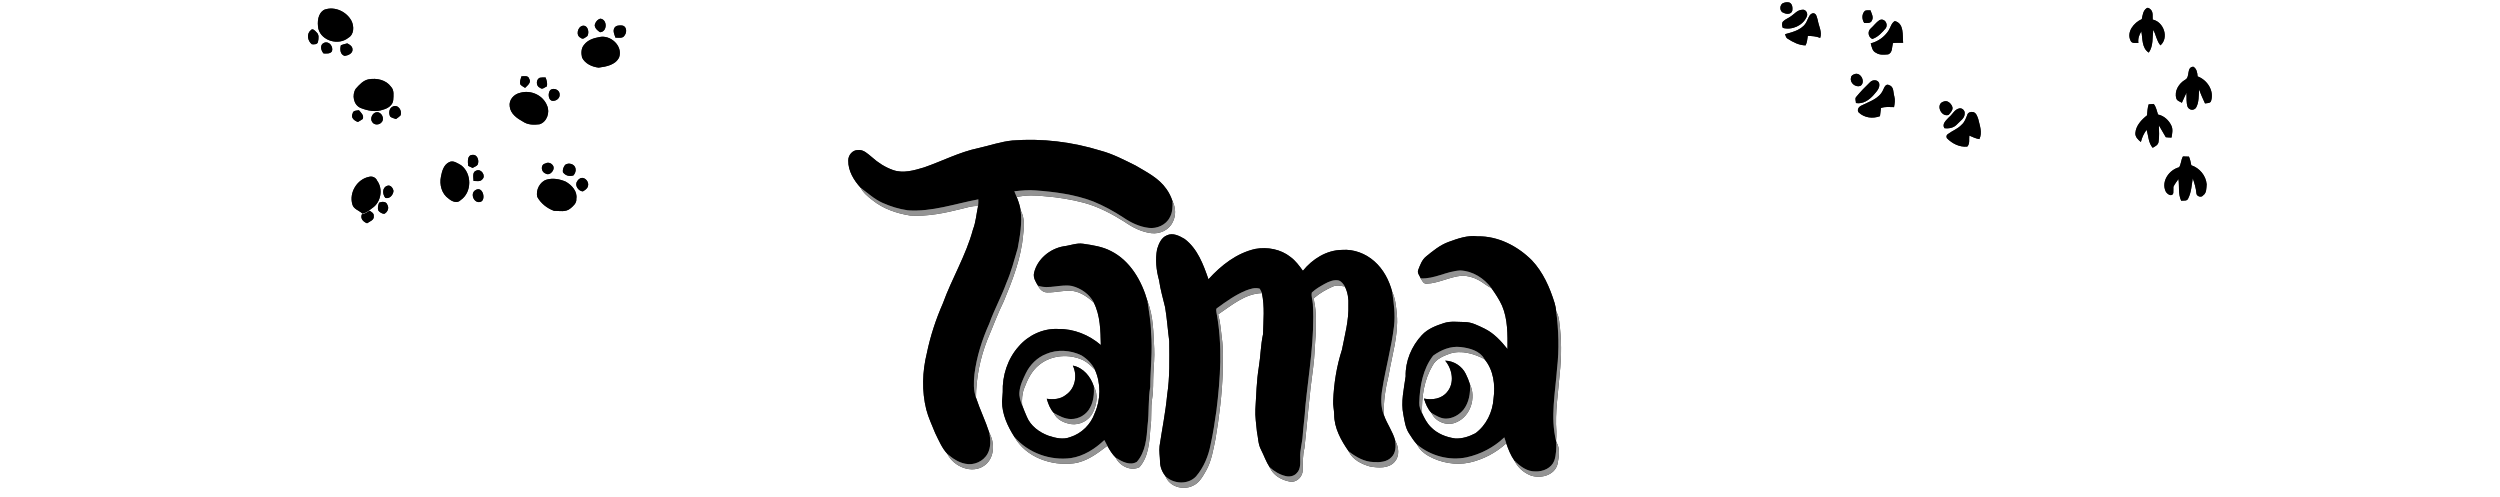 <?xml version="1.0" encoding="UTF-8" ?>
<!DOCTYPE svg PUBLIC "-//W3C//DTD SVG 1.1//EN" "http://www.w3.org/Graphics/SVG/1.1/DTD/svg11.dtd">
<svg width="1900pt" height="378pt" viewBox="0 0 1900 378" version="1.1" xmlns="http://www.w3.org/2000/svg">
<rect x="0" y="0" width="1900" height="378" fill="#333333" stroke="none"/>
<g id="#ffffffff">
<path fill="#ffffff" opacity="1.00" d=" M 0.00 0.00 L 1900.00 0.00 L 1900.00 378.00 L 0.00 378.00 L 0.00 0.00 M 1355.39 2.29 C 1352.36 3.29 1352.19 8.84 1355.48 9.68 C 1357.66 10.96 1361.62 11.00 1362.20 7.88 C 1362.45 5.70 1362.15 2.79 1359.81 1.87 C 1358.32 1.60 1356.75 1.68 1355.39 2.29 M 1631.38 6.29 C 1628.70 8.09 1628.39 11.66 1627.76 14.55 C 1621.86 17.12 1616.07 24.15 1619.18 30.77 C 1620.06 33.31 1623.11 32.51 1625.18 32.64 C 1624.70 29.44 1625.75 26.48 1627.43 23.81 C 1628.47 29.36 1627.65 36.48 1633.06 39.97 C 1636.64 34.82 1635.72 28.54 1636.47 22.67 C 1638.62 26.48 1639.02 31.08 1641.94 34.47 C 1648.59 28.57 1644.39 16.65 1636.05 14.88 C 1635.85 12.36 1636.56 9.38 1634.62 7.36 C 1633.81 6.57 1632.49 5.39 1631.38 6.29 M 246.46 7.40 C 241.42 10.19 241.02 16.83 241.95 21.88 C 244.42 31.21 257.42 34.73 264.68 28.75 C 269.18 26.25 269.20 19.98 267.13 15.86 C 263.34 8.71 254.22 4.53 246.46 7.40 M 1369.35 7.46 C 1365.99 7.73 1363.86 10.46 1361.30 12.27 C 1359.35 13.77 1356.91 14.54 1355.15 16.27 C 1353.93 17.73 1354.35 19.58 1354.93 21.21 C 1361.92 23.07 1370.05 19.48 1373.04 12.84 C 1374.43 10.25 1372.38 6.69 1369.35 7.46 M 1417.40 8.19 C 1414.82 10.61 1414.97 14.66 1416.83 17.46 C 1418.85 17.50 1421.77 17.92 1422.67 15.52 C 1424.10 12.97 1422.34 10.30 1421.57 7.86 C 1420.16 7.84 1418.73 7.71 1417.40 8.19 M 1373.44 15.55 C 1370.80 22.32 1362.98 24.28 1356.66 25.99 C 1357.13 27.23 1357.31 28.77 1358.66 29.42 C 1362.69 32.07 1367.29 34.40 1372.22 34.50 C 1373.37 32.29 1373.58 29.75 1373.92 27.31 C 1377.13 27.33 1380.33 27.57 1383.35 28.81 C 1384.93 24.21 1382.23 19.88 1381.52 15.41 C 1380.82 13.46 1380.67 10.14 1378.01 10.04 C 1375.24 10.43 1374.55 13.47 1373.44 15.55 M 456.18 14.20 C 453.98 14.88 452.46 16.85 451.97 19.03 C 452.09 21.52 454.11 23.20 456.02 24.48 C 461.70 24.24 461.70 14.59 456.18 14.20 M 1428.41 15.31 C 1425.81 17.00 1424.00 19.70 1421.67 21.73 C 1419.14 24.01 1419.88 28.20 1422.95 29.61 C 1427.29 28.19 1430.46 24.64 1433.32 21.25 C 1435.12 18.00 1432.14 13.53 1428.41 15.31 M 1435.30 23.29 C 1432.15 28.09 1427.32 31.56 1421.76 32.95 C 1422.48 35.59 1422.97 38.96 1425.84 40.15 C 1428.57 41.99 1431.95 41.53 1435.06 41.31 C 1438.45 39.94 1437.79 35.65 1438.62 32.75 C 1441.19 32.41 1443.77 32.58 1446.38 32.51 C 1445.81 26.80 1447.31 17.89 1440.06 16.00 C 1437.35 17.57 1436.88 20.86 1435.30 23.29 M 443.20 19.52 C 438.96 19.98 437.27 27.04 441.39 28.76 C 443.12 30.41 444.90 28.32 446.41 27.38 C 447.98 24.67 446.95 19.41 443.20 19.52 M 467.04 21.08 C 465.50 23.48 466.99 26.23 467.75 28.62 C 470.15 28.49 473.44 29.50 474.76 26.78 C 476.64 24.43 476.24 19.75 472.72 19.36 C 470.75 19.24 468.26 19.22 467.04 21.08 M 236.34 22.84 C 232.78 25.66 233.73 30.92 236.93 33.60 C 238.63 33.80 241.31 33.94 241.69 31.70 C 242.17 29.28 242.67 26.22 240.47 24.48 C 239.55 23.46 237.61 21.27 236.34 22.84 M 455.37 28.21 C 451.12 28.95 446.70 30.42 443.97 33.97 C 441.59 36.58 441.61 40.46 442.34 43.71 C 444.62 48.42 450.01 50.84 454.99 51.39 C 460.73 50.65 467.82 49.37 470.56 43.54 C 473.54 34.81 463.82 26.17 455.37 28.21 M 246.52 32.45 C 242.83 33.81 243.79 38.29 245.92 40.61 C 248.11 40.67 250.98 41.07 252.31 38.89 C 253.42 35.53 250.26 31.09 246.52 32.45 M 259.08 34.38 C 258.28 37.38 258.41 41.48 262.00 42.49 C 264.63 42.12 268.33 40.54 267.89 37.30 C 267.77 35.12 265.67 33.84 263.92 32.97 C 262.25 33.25 260.68 33.89 259.08 34.38 M 1660.68 60.64 C 1655.98 63.41 1652.29 69.20 1654.01 74.75 C 1654.49 76.71 1656.75 77.10 1658.22 78.12 C 1659.40 75.58 1660.43 72.97 1661.71 70.47 C 1661.93 74.05 1661.40 77.77 1662.61 81.24 C 1663.86 83.73 1667.17 84.22 1668.93 81.94 C 1671.39 77.75 1670.89 72.62 1671.35 67.94 C 1672.59 71.59 1674.18 75.11 1675.81 78.60 C 1677.37 78.31 1680.00 78.62 1680.46 76.57 C 1682.84 68.85 1677.40 60.68 1670.17 58.06 C 1670.01 55.35 1669.48 52.15 1666.90 50.69 C 1661.44 51.08 1664.73 58.73 1660.68 60.64 M 1409.45 56.36 C 1408.12 56.81 1406.77 57.55 1406.74 59.12 C 1405.73 62.96 1410.24 66.62 1413.88 65.28 C 1418.18 62.56 1414.16 54.47 1409.45 56.36 M 396.27 58.05 C 395.75 60.06 394.69 62.18 395.53 64.25 C 396.50 65.35 397.86 65.97 399.07 66.78 C 400.78 65.00 404.01 62.73 402.22 59.93 C 401.46 57.22 398.38 57.88 396.27 58.05 M 410.26 59.08 C 407.14 60.42 407.31 65.62 410.48 66.75 C 412.20 68.37 413.98 66.28 415.64 65.60 C 416.12 63.27 415.48 61.02 414.63 58.87 C 413.17 58.86 411.69 58.79 410.26 59.08 M 280.28 60.26 C 276.07 61.03 273.12 64.39 270.40 67.42 C 267.30 72.10 268.59 79.75 274.10 82.05 C 279.46 84.21 285.67 85.40 291.25 83.31 C 294.73 82.37 298.54 79.95 298.87 76.02 C 299.06 72.61 299.73 68.60 297.13 65.89 C 293.36 60.71 286.31 59.19 280.28 60.26 M 1421.38 62.34 C 1417.62 65.96 1413.97 69.69 1410.67 73.72 C 1409.54 74.99 1410.57 76.82 1410.51 78.30 C 1415.84 79.29 1420.71 75.92 1424.04 72.06 C 1426.14 69.59 1429.06 66.78 1428.13 63.20 C 1427.06 60.38 1423.27 60.48 1421.38 62.34 M 1431.21 68.29 C 1428.26 75.12 1420.50 77.22 1414.45 80.34 C 1412.57 81.27 1411.10 83.51 1412.60 85.45 C 1416.91 89.55 1423.30 90.37 1428.78 88.28 C 1428.97 86.22 1429.23 84.16 1429.54 82.10 C 1432.71 80.91 1436.15 81.40 1439.47 81.41 C 1439.96 78.72 1440.42 75.93 1439.67 73.24 C 1438.76 70.24 1439.50 65.96 1435.81 64.74 C 1433.22 63.26 1432.06 66.48 1431.21 68.29 M 418.46 68.27 C 415.91 70.62 416.70 77.41 420.96 76.59 C 423.17 76.40 425.52 74.38 425.32 71.98 C 425.63 68.55 421.13 66.41 418.46 68.27 M 395.39 70.51 C 390.64 71.49 386.60 75.83 387.38 80.88 C 387.96 86.54 393.01 89.98 397.57 92.49 C 401.18 94.95 405.78 94.98 409.96 94.46 C 415.63 92.81 418.14 85.40 415.77 80.26 C 412.71 72.35 403.44 68.18 395.39 70.51 M 1477.35 77.15 C 1470.71 78.78 1475.04 89.23 1480.90 87.34 C 1482.47 85.59 1484.91 83.14 1483.53 80.61 C 1482.54 78.39 1479.88 76.04 1477.35 77.15 M 1632.99 79.30 C 1632.08 82.02 1632.04 84.87 1631.74 87.68 C 1627.51 91.05 1623.34 95.40 1622.89 101.05 C 1622.64 104.10 1624.96 106.16 1627.07 107.92 C 1627.87 104.58 1629.31 101.42 1631.39 98.67 C 1632.88 103.26 1632.72 108.48 1636.03 112.32 C 1637.83 111.24 1640.05 110.32 1640.48 107.98 C 1641.19 103.77 1640.83 99.44 1640.74 95.19 C 1642.54 98.19 1644.19 101.29 1646.02 104.28 C 1647.45 104.45 1648.90 104.54 1650.38 104.54 C 1650.82 101.61 1651.59 98.45 1650.31 95.63 C 1648.39 91.43 1644.67 87.99 1640.08 87.03 C 1639.17 84.31 1638.66 81.27 1636.82 79.00 C 1635.52 79.03 1634.24 79.13 1632.99 79.30 M 298.33 81.08 C 295.60 82.46 295.30 86.02 296.52 88.53 C 297.74 89.61 299.44 89.93 300.96 90.45 C 302.15 89.65 303.30 88.78 304.34 87.79 C 305.98 84.17 302.41 78.84 298.33 81.08 M 1489.25 82.35 C 1485.44 83.03 1483.95 87.01 1481.15 89.19 C 1479.16 91.39 1475.66 94.20 1477.77 97.42 C 1481.29 97.88 1484.92 97.15 1487.40 94.43 C 1489.63 91.93 1493.38 89.86 1493.15 86.04 C 1493.38 84.00 1491.19 82.00 1489.25 82.35 M 268.01 86.24 C 266.34 89.41 269.30 91.77 272.02 92.70 C 273.24 91.95 274.50 91.27 275.67 90.43 C 276.81 87.70 274.36 85.64 272.78 83.80 C 271.01 84.09 268.31 83.86 268.01 86.24 M 286.27 85.28 C 283.04 85.56 280.82 90.29 283.02 92.91 C 284.53 95.23 288.32 95.04 289.96 92.95 C 292.64 90.31 289.93 84.88 286.27 85.28 M 1495.20 87.16 C 1494.11 89.90 1493.16 92.85 1490.82 94.81 C 1487.98 97.92 1483.90 99.29 1480.61 101.77 C 1479.34 102.52 1479.01 103.59 1479.60 104.97 C 1483.60 109.10 1489.26 111.99 1495.13 111.39 C 1497.26 109.14 1496.33 105.81 1496.68 103.03 C 1499.15 104.14 1501.62 105.29 1504.33 105.73 C 1506.74 100.72 1504.61 95.46 1503.46 90.44 C 1502.71 88.39 1502.02 85.88 1499.68 85.16 C 1498.02 84.84 1495.71 85.33 1495.20 87.16 M 769.46 106.78 C 760.57 107.64 752.11 110.66 743.44 112.59 C 729.12 115.59 716.08 122.46 702.34 127.21 C 694.76 129.48 686.47 131.99 678.68 129.22 C 672.70 127.12 667.26 123.62 662.57 119.38 C 659.50 116.93 656.30 113.50 652.00 114.04 C 647.88 113.98 644.60 118.01 644.68 121.98 C 644.52 129.85 648.95 137.11 654.11 142.72 C 656.11 146.61 659.59 149.40 662.97 152.03 C 671.22 158.72 681.59 162.22 691.96 163.85 C 705.04 164.61 718.04 161.92 730.67 158.75 C 734.83 157.77 739.00 156.27 743.34 156.62 C 742.04 162.57 741.68 168.71 739.45 174.43 C 734.20 194.07 723.46 211.55 716.59 230.57 C 711.26 242.72 707.08 255.41 704.40 268.42 C 700.95 282.40 700.49 297.20 703.97 311.22 C 705.56 317.45 708.42 323.24 710.77 329.21 C 713.47 334.63 715.80 340.45 719.98 344.94 C 724.75 354.58 738.51 360.50 747.94 353.93 C 755.85 348.48 756.28 336.88 751.92 329.05 C 749.02 319.93 744.74 311.33 741.76 302.24 C 741.81 287.20 744.86 272.29 750.33 258.30 C 754.52 248.52 758.13 238.50 762.85 228.95 C 769.61 212.70 776.13 195.95 777.61 178.26 C 778.49 172.09 778.74 165.40 775.66 159.76 C 775.16 156.31 773.98 152.98 772.71 149.75 C 779.71 148.16 786.94 148.34 794.04 149.15 C 804.11 149.92 814.12 151.55 823.89 154.13 C 834.85 157.12 844.99 162.49 854.56 168.50 C 860.64 172.76 867.52 176.31 874.98 177.21 C 881.29 178.02 888.25 174.93 891.10 169.08 C 893.86 164.14 893.62 157.95 891.14 152.95 C 890.01 149.62 888.50 146.40 886.41 143.57 C 880.68 135.32 871.45 130.81 863.06 125.82 C 854.42 121.56 845.81 116.98 836.45 114.50 C 814.86 107.83 792.01 105.02 769.46 106.78 M 355.82 126.03 C 356.94 126.55 358.06 127.09 359.17 127.63 C 360.72 126.60 363.21 126.18 363.37 123.93 C 364.00 121.23 362.38 117.21 359.06 117.72 C 354.86 117.84 355.54 123.14 355.82 126.03 M 1659.05 118.89 C 1657.55 121.44 1657.67 124.75 1656.15 127.12 C 1648.66 129.05 1642.45 137.64 1645.84 145.29 C 1646.75 147.38 1650.66 150.11 1651.71 146.71 C 1651.86 145.14 1651.69 143.55 1651.78 141.98 C 1652.78 139.84 1654.27 137.99 1655.62 136.05 C 1656.44 141.54 1655.25 147.39 1657.71 152.56 C 1659.45 152.18 1662.01 153.08 1662.93 151.00 C 1665.40 146.27 1665.66 140.73 1666.50 135.53 C 1667.81 139.19 1668.90 142.93 1669.27 146.82 C 1669.26 149.20 1673.01 150.47 1674.40 148.46 C 1677.11 146.59 1676.80 142.95 1677.07 140.05 C 1676.49 133.42 1671.64 127.68 1665.39 125.61 C 1664.94 123.38 1664.53 121.13 1663.60 119.04 C 1662.07 118.94 1660.54 118.89 1659.05 118.89 M 341.34 123.24 C 337.23 125.21 335.91 130.06 335.13 134.17 C 333.82 140.27 335.65 147.37 341.01 151.00 C 343.46 153.11 347.45 154.87 350.09 152.07 C 358.80 146.13 358.70 131.83 350.45 125.58 C 347.72 124.12 344.52 121.58 341.34 123.24 M 414.44 124.28 C 410.58 125.04 411.22 130.70 414.49 131.79 C 417.90 134.27 422.70 128.45 419.94 125.43 C 418.69 123.78 416.23 123.11 414.44 124.28 M 429.51 125.30 C 428.32 126.87 427.49 128.80 427.80 130.81 C 429.60 133.49 432.87 134.35 435.87 133.27 C 437.02 131.81 437.84 129.98 437.40 128.09 C 436.82 124.65 432.15 123.30 429.51 125.30 M 359.89 137.52 C 362.09 137.49 364.81 138.30 366.46 136.37 C 369.60 133.75 365.78 128.03 362.13 129.61 C 358.68 130.54 359.83 134.89 359.89 137.52 M 280.43 134.40 C 271.36 136.21 265.19 146.43 267.78 155.28 C 268.67 159.02 273.01 159.89 275.46 162.37 C 278.40 161.76 280.70 159.79 283.04 158.05 C 289.50 153.66 291.31 143.66 286.64 137.34 C 285.65 134.91 282.93 133.67 280.43 134.40 M 441.41 135.32 C 440.32 135.89 439.25 136.58 438.72 137.74 C 436.42 140.81 439.61 145.27 442.96 145.46 C 444.48 144.53 446.22 143.51 446.78 141.69 C 448.01 138.56 444.78 134.40 441.41 135.32 M 415.38 136.55 C 410.26 138.11 407.02 144.59 408.34 149.66 C 411.03 154.58 415.81 158.33 421.06 160.23 C 425.19 160.25 429.97 161.38 433.43 158.46 C 435.71 156.61 438.35 154.34 438.03 151.08 C 438.98 145.42 434.53 140.68 429.99 138.08 C 425.46 136.12 420.21 135.11 415.38 136.55 M 294.31 141.21 C 290.32 142.53 290.56 147.69 292.91 150.42 C 296.17 151.30 298.83 148.11 299.05 145.12 C 298.74 142.95 296.72 140.26 294.31 141.21 M 361.48 144.42 C 356.93 146.86 360.14 154.86 365.10 153.42 C 369.67 152.24 367.03 141.06 361.48 144.42 M 288.08 154.07 C 287.45 156.05 286.67 158.19 287.68 160.20 C 288.78 161.44 290.33 162.41 292.02 162.52 C 294.50 161.30 295.95 158.12 294.38 155.63 C 293.52 152.90 290.20 153.13 288.08 154.07 M 275.01 162.90 C 273.69 166.22 276.11 168.53 278.95 169.69 C 280.98 168.25 284.61 167.26 284.04 164.08 C 284.30 162.09 282.29 161.11 280.95 160.16 C 279.02 161.23 277.28 162.68 275.01 162.90 M 886.78 178.89 C 882.50 180.63 880.68 185.26 879.40 189.35 C 877.90 197.26 878.75 205.36 880.91 213.07 C 881.86 220.01 883.88 226.71 885.49 233.52 C 886.94 242.03 887.47 250.67 888.63 259.22 C 888.72 272.84 889.15 286.54 887.05 300.05 C 885.84 313.12 883.21 326.00 881.27 338.98 C 880.78 342.95 881.57 346.91 881.63 350.89 C 881.62 355.00 883.38 358.91 885.87 362.11 C 888.93 369.87 898.96 372.74 906.21 369.34 C 911.34 367.30 914.04 362.16 916.64 357.64 C 920.76 350.30 922.06 341.89 923.75 333.76 C 926.65 316.64 928.78 299.36 929.33 281.99 C 929.16 273.73 929.85 265.42 928.64 257.21 C 927.87 251.09 927.51 244.90 925.79 238.94 C 935.96 232.09 946.15 223.18 959.04 222.77 C 961.25 233.00 960.17 243.65 959.90 254.03 C 958.12 262.21 958.08 270.62 956.72 278.86 C 954.97 289.49 954.77 300.26 954.10 310.98 C 953.79 316.66 954.75 322.27 955.25 327.91 C 956.24 332.54 956.09 337.47 958.38 341.75 C 960.64 346.16 962.21 350.93 964.94 355.08 C 967.52 361.16 973.81 364.80 980.07 365.98 C 985.36 367.11 990.25 362.20 990.09 357.02 C 990.13 351.47 990.04 345.89 991.40 340.45 C 993.63 319.97 995.14 299.40 998.05 278.99 C 999.16 270.72 999.26 262.36 999.94 254.06 C 999.95 245.78 1000.63 237.37 998.79 229.22 C 998.72 228.22 998.10 226.84 999.14 226.12 C 1003.21 222.66 1007.94 219.99 1012.81 217.82 C 1015.76 216.46 1019.04 217.22 1022.09 217.78 C 1024.31 222.15 1025.06 227.12 1024.78 231.98 C 1025.17 243.51 1022.05 254.68 1019.86 265.89 C 1015.83 278.37 1013.75 291.47 1013.22 304.56 C 1012.99 308.06 1013.93 311.49 1013.97 314.99 C 1013.97 325.33 1019.24 334.75 1024.99 343.00 C 1028.00 349.38 1034.84 352.77 1041.33 354.57 C 1047.55 355.60 1055.36 356.21 1059.95 350.96 C 1063.89 346.49 1063.09 339.80 1060.36 334.93 C 1058.56 327.90 1053.98 322.08 1051.69 315.27 C 1051.38 305.20 1052.92 295.18 1055.33 285.42 C 1057.90 270.07 1062.89 254.82 1061.65 239.07 C 1061.05 233.25 1060.63 227.23 1058.09 221.87 C 1055.78 213.06 1051.40 204.62 1044.48 198.56 C 1037.84 192.68 1028.87 189.24 1019.96 189.93 C 1008.18 190.05 997.43 196.86 990.20 205.81 C 987.43 201.97 984.60 198.07 980.73 195.27 C 973.32 189.38 963.25 187.52 954.05 189.17 C 939.85 192.35 928.01 201.67 918.43 212.25 C 914.53 201.03 910.17 189.08 900.36 181.63 C 896.38 179.30 891.36 176.61 886.78 178.89 M 1100.86 183.89 C 1094.45 186.23 1089.11 190.62 1083.90 194.87 C 1080.67 197.45 1079.27 201.48 1077.83 205.20 C 1076.91 207.50 1078.98 209.50 1079.73 211.55 C 1080.82 213.22 1081.74 215.75 1084.16 215.64 C 1093.43 215.24 1101.79 210.34 1111.01 209.54 C 1115.30 209.49 1119.56 210.69 1123.36 212.67 C 1126.90 214.41 1129.75 217.29 1133.40 218.86 C 1136.47 223.14 1139.40 227.57 1141.59 232.38 C 1145.99 242.75 1145.75 254.26 1145.70 265.31 C 1140.83 259.19 1135.42 253.31 1128.31 249.78 C 1123.47 247.50 1118.52 244.72 1113.03 244.75 C 1107.87 244.74 1102.56 243.89 1097.55 245.49 C 1091.43 247.46 1085.13 249.84 1080.64 254.66 C 1072.79 263.06 1067.97 274.49 1068.29 286.04 C 1066.98 295.64 1064.53 305.45 1066.55 315.14 C 1067.46 319.95 1068.08 325.00 1070.77 329.22 C 1072.65 332.22 1074.60 335.24 1077.01 337.86 C 1078.77 341.61 1082.00 344.41 1085.54 346.46 C 1094.91 351.68 1106.07 353.78 1116.63 351.58 C 1127.09 349.28 1136.88 344.16 1144.76 336.92 C 1146.32 341.50 1148.13 346.10 1150.95 350.07 C 1153.39 355.06 1157.76 359.06 1162.89 361.17 C 1170.47 364.17 1181.54 361.39 1183.74 352.67 C 1184.73 347.21 1185.98 340.93 1182.78 335.94 L 1182.62 335.15 C 1182.83 332.77 1182.97 330.37 1182.87 327.98 C 1181.74 313.33 1184.23 298.75 1185.37 284.18 C 1186.82 270.85 1186.81 257.34 1184.98 244.05 C 1184.69 241.50 1183.98 239.00 1182.74 236.75 C 1182.53 234.55 1182.11 232.38 1181.49 230.27 C 1177.84 218.50 1172.76 206.88 1164.21 197.82 C 1153.33 186.99 1138.56 179.32 1122.94 179.61 C 1115.29 178.66 1107.92 181.31 1100.86 183.89 M 808.30 187.20 C 798.00 189.00 788.43 196.81 785.94 207.16 C 784.94 210.83 787.10 214.17 788.90 217.17 C 790.25 219.92 792.71 222.30 795.97 222.26 C 802.61 222.37 809.20 220.29 815.86 221.20 C 821.83 222.21 826.77 225.95 831.22 229.83 C 836.29 239.80 836.38 251.30 836.63 262.22 C 827.62 254.46 815.99 249.78 804.03 250.02 C 792.75 249.48 781.55 254.75 774.24 263.25 C 765.80 272.62 761.66 285.48 762.08 297.99 C 762.07 300.34 761.63 302.66 761.54 305.01 C 761.55 314.80 765.79 324.00 770.98 332.08 C 779.67 347.54 799.01 354.25 815.96 352.13 C 825.86 350.85 833.91 344.66 841.59 338.80 C 843.34 342.03 845.31 345.25 847.97 347.83 C 850.99 354.14 859.51 358.43 866.02 355.00 C 873.11 346.86 873.54 335.41 874.34 325.18 C 875.49 317.71 874.41 310.10 875.67 302.64 C 876.66 296.48 876.25 290.22 876.57 284.01 C 876.87 277.68 877.55 271.36 877.22 265.02 C 876.59 252.92 876.62 240.37 872.10 228.94 C 867.79 213.59 859.01 198.12 844.26 190.78 C 837.70 187.34 830.29 186.31 823.06 185.23 C 818.02 184.53 813.23 186.66 808.30 187.20 Z" />
<path fill="#ffffff" opacity="1.00" d=" M 1101.80 268.78 C 1110.70 265.90 1120.17 268.76 1128.17 272.93 C 1135.13 281.18 1136.53 292.61 1135.08 303.00 C 1134.41 313.15 1129.58 323.26 1121.26 329.31 C 1116.60 331.76 1111.31 333.50 1106.01 333.23 C 1099.15 332.32 1092.31 329.61 1087.45 324.56 C 1084.44 321.60 1082.49 317.78 1080.75 313.98 C 1080.37 301.54 1082.32 288.59 1088.78 277.75 C 1091.36 272.83 1096.85 270.58 1101.80 268.78 M 1098.33 274.10 C 1103.79 280.57 1105.66 290.99 1099.88 297.84 C 1095.72 303.18 1088.48 304.20 1082.21 302.92 C 1083.44 306.87 1085.05 310.85 1087.97 313.88 C 1091.06 320.71 1100.09 324.20 1106.90 320.86 C 1117.58 316.39 1122.02 302.22 1117.15 292.02 C 1116.26 289.27 1115.22 286.57 1113.90 284.00 C 1111.03 278.19 1104.81 274.26 1098.33 274.10 Z" />
<path fill="#ffffff" opacity="1.00" d=" M 790.02 277.09 C 799.29 269.71 812.72 268.76 823.30 273.78 C 826.70 275.53 829.45 278.27 832.12 280.96 C 836.77 291.29 836.66 303.69 831.99 314.01 C 829.02 322.52 822.03 329.50 813.39 332.18 C 808.00 334.33 802.13 332.88 796.86 331.15 C 789.87 328.58 783.24 323.73 780.35 316.67 C 779.16 313.78 777.86 310.93 776.83 307.98 C 776.52 303.71 776.78 299.34 778.30 295.30 C 780.81 288.50 784.16 281.63 790.02 277.09 M 815.38 277.87 C 818.97 285.41 817.22 295.33 810.07 300.10 C 806.01 303.44 800.53 303.80 795.54 303.06 C 796.65 306.95 798.14 310.88 800.94 313.89 C 803.13 319.05 808.82 321.48 814.01 322.33 C 820.69 323.26 827.67 319.56 830.60 313.48 C 833.56 307.49 834.74 299.87 831.35 293.81 C 828.99 286.33 823.40 279.43 815.38 277.87 Z" />
</g>
<g id="#000000ff">
<path fill="#000000" opacity="1.00" d=" M 1355.39 2.29 C 1356.75 1.68 1358.32 1.60 1359.81 1.87 C 1362.15 2.79 1362.45 5.70 1362.20 7.88 C 1361.62 11.00 1357.66 10.96 1355.48 9.68 C 1352.19 8.84 1352.36 3.29 1355.39 2.29 Z" />
<path fill="#000000" opacity="1.00" d=" M 1631.38 6.29 C 1632.49 5.39 1633.81 6.57 1634.62 7.36 C 1636.56 9.38 1635.85 12.36 1636.05 14.88 C 1644.39 16.65 1648.59 28.57 1641.94 34.47 C 1639.02 31.08 1638.62 26.48 1636.47 22.67 C 1635.72 28.54 1636.64 34.82 1633.06 39.97 C 1627.65 36.48 1628.47 29.36 1627.43 23.81 C 1625.75 26.48 1624.70 29.44 1625.18 32.64 C 1623.11 32.51 1620.06 33.31 1619.18 30.77 C 1616.07 24.15 1621.86 17.12 1627.76 14.55 C 1628.39 11.66 1628.70 8.09 1631.38 6.29 Z" />
<path fill="#000000" opacity="1.00" d=" M 246.46 7.40 C 254.22 4.53 263.34 8.71 267.13 15.86 C 269.20 19.98 269.18 26.25 264.68 28.75 C 257.42 34.73 244.42 31.21 241.95 21.88 C 241.02 16.83 241.42 10.19 246.46 7.40 Z" />
<path fill="#000000" opacity="1.00" d=" M 1369.35 7.46 C 1372.38 6.69 1374.43 10.25 1373.04 12.84 C 1370.05 19.48 1361.92 23.07 1354.93 21.21 C 1354.35 19.58 1353.93 17.73 1355.15 16.27 C 1356.91 14.54 1359.35 13.77 1361.30 12.27 C 1363.86 10.46 1365.99 7.73 1369.35 7.46 Z" />
<path fill="#000000" opacity="1.00" d=" M 1417.40 8.19 C 1418.73 7.71 1420.16 7.84 1421.57 7.86 C 1422.34 10.30 1424.10 12.97 1422.67 15.52 C 1421.77 17.92 1418.85 17.50 1416.83 17.46 C 1414.97 14.66 1414.82 10.61 1417.40 8.19 Z" />
<path fill="#000000" opacity="1.00" d=" M 1373.44 15.55 C 1374.55 13.47 1375.24 10.43 1378.01 10.04 C 1380.67 10.14 1380.82 13.46 1381.52 15.41 C 1382.23 19.88 1384.93 24.21 1383.35 28.81 C 1380.33 27.57 1377.13 27.33 1373.92 27.31 C 1373.58 29.75 1373.37 32.29 1372.22 34.50 C 1367.29 34.40 1362.69 32.07 1358.66 29.42 C 1357.31 28.77 1357.13 27.23 1356.66 25.99 C 1362.98 24.28 1370.80 22.32 1373.44 15.55 Z" />
<path fill="#000000" opacity="1.00" d=" M 456.18 14.20 C 461.70 14.59 461.70 24.24 456.02 24.48 C 454.11 23.20 452.09 21.52 451.97 19.03 C 452.46 16.85 453.98 14.88 456.18 14.20 Z" />
<path fill="#000000" opacity="1.00" d=" M 1428.41 15.31 C 1432.14 13.53 1435.12 18.00 1433.32 21.25 C 1430.46 24.64 1427.29 28.19 1422.95 29.61 C 1419.88 28.20 1419.14 24.01 1421.67 21.73 C 1424.00 19.70 1425.81 17.00 1428.41 15.31 Z" />
<path fill="#000000" opacity="1.00" d=" M 1435.30 23.29 C 1436.88 20.86 1437.35 17.57 1440.06 16.00 C 1447.31 17.89 1445.81 26.80 1446.38 32.51 C 1443.77 32.58 1441.19 32.41 1438.62 32.75 C 1437.79 35.65 1438.45 39.94 1435.06 41.31 C 1431.95 41.53 1428.57 41.99 1425.84 40.15 C 1422.97 38.96 1422.48 35.59 1421.76 32.95 C 1427.32 31.56 1432.15 28.09 1435.30 23.29 Z" />
<path fill="#000000" opacity="1.00" d=" M 443.20 19.52 C 446.95 19.41 447.98 24.67 446.41 27.38 C 444.90 28.32 443.12 30.41 441.39 28.76 C 437.27 27.04 438.96 19.98 443.20 19.52 Z" />
<path fill="#000000" opacity="1.00" d=" M 467.04 21.08 C 468.26 19.22 470.75 19.24 472.72 19.36 C 476.24 19.75 476.64 24.43 474.76 26.78 C 473.44 29.50 470.15 28.49 467.75 28.62 C 466.99 26.23 465.50 23.48 467.04 21.08 Z" />
<path fill="#000000" opacity="1.00" d=" M 236.34 22.84 C 237.61 21.27 239.55 23.46 240.47 24.48 C 242.67 26.22 242.17 29.28 241.69 31.70 C 241.31 33.94 238.63 33.80 236.93 33.60 C 233.73 30.92 232.78 25.66 236.34 22.84 Z" />
<path fill="#000000" opacity="1.00" d=" M 455.37 28.21 C 463.82 26.17 473.54 34.81 470.56 43.54 C 467.82 49.37 460.73 50.65 454.99 51.39 C 450.01 50.84 444.62 48.42 442.34 43.71 C 441.61 40.46 441.59 36.58 443.97 33.97 C 446.70 30.42 451.12 28.95 455.37 28.21 Z" />
<path fill="#000000" opacity="1.00" d=" M 246.52 32.45 C 250.26 31.09 253.42 35.53 252.31 38.89 C 250.98 41.07 248.11 40.67 245.92 40.61 C 243.79 38.29 242.83 33.81 246.52 32.45 Z" />
<path fill="#000000" opacity="1.00" d=" M 259.08 34.38 C 260.68 33.89 262.25 33.25 263.92 32.97 C 265.67 33.84 267.77 35.12 267.89 37.30 C 268.33 40.54 264.63 42.12 262.00 42.49 C 258.41 41.48 258.28 37.38 259.08 34.38 Z" />
<path fill="#000000" opacity="1.00" d=" M 1660.68 60.64 C 1664.73 58.73 1661.44 51.08 1666.90 50.69 C 1669.48 52.15 1670.01 55.35 1670.17 58.06 C 1677.40 60.68 1682.84 68.85 1680.46 76.57 C 1680.00 78.62 1677.37 78.31 1675.81 78.60 C 1674.18 75.11 1672.59 71.59 1671.35 67.94 C 1670.89 72.62 1671.39 77.75 1668.93 81.94 C 1667.17 84.22 1663.86 83.73 1662.61 81.24 C 1661.40 77.77 1661.93 74.05 1661.71 70.47 C 1660.43 72.97 1659.40 75.58 1658.22 78.12 C 1656.75 77.10 1654.49 76.71 1654.01 74.75 C 1652.29 69.20 1655.98 63.41 1660.68 60.64 Z" />
<path fill="#000000" opacity="1.00" d=" M 1409.45 56.36 C 1414.16 54.47 1418.18 62.56 1413.88 65.28 C 1410.24 66.62 1405.73 62.96 1406.74 59.12 C 1406.77 57.55 1408.12 56.81 1409.45 56.36 Z" />
<path fill="#000000" opacity="1.00" d=" M 396.27 58.05 C 398.38 57.88 401.46 57.22 402.22 59.93 C 404.01 62.73 400.78 65.00 399.07 66.78 C 397.86 65.97 396.50 65.35 395.53 64.25 C 394.69 62.18 395.75 60.06 396.27 58.05 Z" />
<path fill="#000000" opacity="1.00" d=" M 410.26 59.08 C 411.69 58.79 413.17 58.86 414.63 58.87 C 415.48 61.02 416.12 63.27 415.64 65.60 C 413.98 66.28 412.20 68.37 410.48 66.75 C 407.31 65.62 407.14 60.42 410.26 59.08 Z" />
<path fill="#000000" opacity="1.00" d=" M 280.28 60.26 C 286.31 59.19 293.36 60.71 297.13 65.89 C 299.73 68.60 299.06 72.61 298.87 76.02 C 298.54 79.95 294.73 82.37 291.25 83.31 C 285.67 85.40 279.46 84.21 274.10 82.05 C 268.59 79.75 267.30 72.10 270.40 67.42 C 273.12 64.39 276.07 61.03 280.28 60.26 Z" />
<path fill="#000000" opacity="1.00" d=" M 1421.38 62.34 C 1423.27 60.48 1427.06 60.38 1428.13 63.20 C 1429.06 66.78 1426.14 69.59 1424.04 72.06 C 1420.71 75.92 1415.84 79.29 1410.51 78.30 C 1410.57 76.82 1409.54 74.99 1410.67 73.72 C 1413.97 69.69 1417.62 65.96 1421.38 62.34 Z" />
<path fill="#000000" opacity="1.00" d=" M 1431.21 68.29 C 1432.06 66.48 1433.22 63.26 1435.81 64.74 C 1439.50 65.96 1438.76 70.24 1439.67 73.24 C 1440.42 75.93 1439.96 78.72 1439.47 81.41 C 1436.15 81.40 1432.71 80.91 1429.54 82.10 C 1429.23 84.16 1428.97 86.22 1428.78 88.28 C 1423.30 90.37 1416.91 89.55 1412.60 85.45 C 1411.10 83.51 1412.57 81.27 1414.45 80.34 C 1420.50 77.22 1428.26 75.12 1431.21 68.29 Z" />
<path fill="#000000" opacity="1.00" d=" M 418.46 68.27 C 421.13 66.41 425.63 68.55 425.32 71.98 C 425.52 74.38 423.17 76.40 420.96 76.59 C 416.70 77.41 415.91 70.62 418.46 68.27 Z" />
<path fill="#000000" opacity="1.00" d=" M 395.39 70.51 C 403.44 68.18 412.71 72.35 415.77 80.26 C 418.14 85.40 415.63 92.81 409.96 94.46 C 405.78 94.98 401.18 94.95 397.57 92.49 C 393.01 89.98 387.96 86.54 387.38 80.88 C 386.60 75.83 390.64 71.49 395.39 70.51 Z" />
<path fill="#000000" opacity="1.00" d=" M 1477.35 77.15 C 1479.88 76.04 1482.54 78.39 1483.53 80.61 C 1484.91 83.14 1482.47 85.59 1480.90 87.34 C 1475.04 89.23 1470.71 78.78 1477.35 77.15 Z" />
<path fill="#000000" opacity="1.00" d=" M 1632.99 79.30 C 1634.24 79.13 1635.52 79.03 1636.82 79.00 C 1638.66 81.27 1639.17 84.31 1640.08 87.03 C 1644.67 87.99 1648.39 91.43 1650.31 95.63 C 1651.59 98.45 1650.82 101.61 1650.38 104.54 C 1648.90 104.54 1647.45 104.45 1646.02 104.28 C 1644.19 101.29 1642.54 98.19 1640.74 95.19 C 1640.83 99.44 1641.19 103.77 1640.48 107.98 C 1640.05 110.32 1637.83 111.24 1636.03 112.32 C 1632.72 108.48 1632.88 103.26 1631.39 98.67 C 1629.31 101.42 1627.87 104.58 1627.07 107.92 C 1624.96 106.16 1622.64 104.10 1622.89 101.05 C 1623.34 95.40 1627.51 91.05 1631.74 87.68 C 1632.04 84.87 1632.08 82.02 1632.99 79.30 Z" />
<path fill="#000000" opacity="1.00" d=" M 298.33 81.08 C 302.41 78.84 305.98 84.17 304.34 87.79 C 303.30 88.78 302.15 89.65 300.96 90.45 C 299.44 89.93 297.74 89.61 296.52 88.53 C 295.30 86.02 295.60 82.46 298.33 81.08 Z" />
<path fill="#000000" opacity="1.00" d=" M 1489.25 82.35 C 1491.19 82.00 1493.38 84.00 1493.15 86.04 C 1493.38 89.86 1489.63 91.93 1487.40 94.43 C 1484.92 97.15 1481.29 97.88 1477.77 97.42 C 1475.66 94.20 1479.16 91.39 1481.15 89.19 C 1483.95 87.01 1485.44 83.03 1489.25 82.35 Z" />
<path fill="#000000" opacity="1.00" d=" M 268.01 86.24 C 268.31 83.86 271.01 84.09 272.78 83.80 C 274.36 85.64 276.81 87.70 275.67 90.43 C 274.50 91.27 273.24 91.95 272.02 92.70 C 269.30 91.77 266.34 89.41 268.01 86.24 Z" />
<path fill="#000000" opacity="1.00" d=" M 286.27 85.28 C 289.93 84.88 292.64 90.31 289.96 92.95 C 288.32 95.04 284.53 95.23 283.02 92.91 C 280.82 90.29 283.04 85.56 286.27 85.28 Z" />
<path fill="#000000" opacity="1.00" d=" M 1495.20 87.16 C 1495.71 85.33 1498.02 84.84 1499.68 85.16 C 1502.02 85.88 1502.71 88.39 1503.46 90.44 C 1504.61 95.46 1506.74 100.72 1504.33 105.73 C 1501.62 105.29 1499.15 104.14 1496.68 103.03 C 1496.33 105.81 1497.26 109.14 1495.13 111.39 C 1489.26 111.99 1483.60 109.10 1479.60 104.97 C 1479.01 103.59 1479.34 102.52 1480.61 101.77 C 1483.90 99.29 1487.98 97.92 1490.82 94.81 C 1493.16 92.85 1494.11 89.90 1495.20 87.16 Z" />
<path fill="#000000" opacity="1.00" d=" M 769.46 106.78 C 792.01 105.02 814.86 107.83 836.45 114.50 C 845.81 116.98 854.42 121.56 863.06 125.82 C 871.45 130.81 880.68 135.32 886.41 143.57 C 888.50 146.40 890.01 149.62 891.14 152.95 C 891.20 157.06 891.17 161.41 889.09 165.10 C 886.24 170.93 879.30 173.99 873.01 173.19 C 866.02 172.36 859.48 169.24 853.73 165.29 C 846.50 160.55 838.86 156.39 830.86 153.11 C 816.86 147.75 801.84 145.84 786.98 144.69 C 781.60 144.24 776.23 144.77 770.89 145.37 C 771.49 146.83 772.10 148.29 772.71 149.75 C 773.98 152.98 775.16 156.31 775.66 159.76 C 776.96 169.43 775.19 179.18 773.45 188.67 C 770.87 197.49 768.58 206.44 764.91 214.88 C 761.09 225.43 755.64 235.29 751.86 245.86 C 746.36 258.12 742.24 271.08 740.57 284.44 C 739.95 290.37 739.72 296.54 741.76 302.24 C 744.74 311.33 749.02 319.93 751.92 329.05 C 752.83 334.22 753.20 339.90 750.63 344.68 C 747.47 350.67 740.06 353.95 733.49 352.42 C 728.33 351.40 723.86 348.36 719.98 344.94 C 715.80 340.45 713.47 334.63 710.77 329.21 C 708.42 323.24 705.56 317.45 703.97 311.22 C 700.49 297.20 700.95 282.40 704.40 268.42 C 707.08 255.41 711.26 242.72 716.59 230.57 C 723.46 211.55 734.20 194.07 739.45 174.43 C 741.68 168.71 742.04 162.57 743.34 156.62 C 743.55 154.93 743.53 153.22 743.54 151.51 C 725.78 154.81 708.23 161.15 689.92 159.84 C 683.33 158.89 676.87 156.93 670.80 154.20 C 664.58 151.43 659.50 146.77 654.11 142.72 C 648.95 137.11 644.52 129.85 644.68 121.98 C 644.60 118.01 647.88 113.98 652.00 114.04 C 656.30 113.50 659.50 116.93 662.57 119.38 C 667.26 123.62 672.70 127.12 678.68 129.22 C 686.47 131.99 694.76 129.48 702.34 127.21 C 716.08 122.46 729.12 115.59 743.44 112.59 C 752.11 110.66 760.57 107.64 769.46 106.78 Z" />
<path fill="#000000" opacity="1.00" d=" M 355.82 126.03 C 355.54 123.14 354.86 117.84 359.06 117.72 C 362.38 117.21 364.00 121.23 363.37 123.93 C 363.21 126.18 360.72 126.60 359.17 127.63 C 358.06 127.09 356.94 126.55 355.82 126.03 Z" />
<path fill="#000000" opacity="1.00" d=" M 1659.05 118.89 C 1660.54 118.89 1662.07 118.94 1663.60 119.04 C 1664.53 121.13 1664.94 123.38 1665.39 125.61 C 1671.64 127.68 1676.49 133.42 1677.07 140.05 C 1676.80 142.95 1677.11 146.59 1674.40 148.46 C 1673.01 150.47 1669.26 149.20 1669.27 146.82 C 1668.90 142.93 1667.81 139.19 1666.50 135.53 C 1665.66 140.73 1665.40 146.27 1662.93 151.00 C 1662.01 153.08 1659.45 152.18 1657.71 152.56 C 1655.25 147.39 1656.44 141.54 1655.62 136.05 C 1654.27 137.99 1652.78 139.84 1651.78 141.98 C 1651.69 143.55 1651.86 145.14 1651.71 146.71 C 1650.66 150.11 1646.75 147.38 1645.84 145.29 C 1642.45 137.64 1648.66 129.05 1656.15 127.12 C 1657.67 124.75 1657.55 121.44 1659.05 118.89 Z" />
<path fill="#000000" opacity="1.00" d=" M 341.34 123.24 C 344.52 121.58 347.72 124.12 350.45 125.58 C 358.70 131.83 358.80 146.13 350.09 152.07 C 347.45 154.87 343.46 153.11 341.01 151.00 C 335.65 147.37 333.82 140.27 335.13 134.17 C 335.91 130.06 337.23 125.21 341.34 123.24 Z" />
<path fill="#000000" opacity="1.00" d=" M 414.44 124.28 C 416.23 123.11 418.69 123.78 419.94 125.43 C 422.70 128.45 417.90 134.27 414.49 131.79 C 411.22 130.70 410.58 125.04 414.44 124.28 Z" />
<path fill="#000000" opacity="1.00" d=" M 429.51 125.30 C 432.15 123.30 436.82 124.65 437.40 128.09 C 437.84 129.98 437.02 131.81 435.87 133.27 C 432.87 134.35 429.60 133.49 427.80 130.81 C 427.49 128.80 428.32 126.87 429.51 125.30 Z" />
<path fill="#000000" opacity="1.00" d=" M 359.89 137.52 C 359.83 134.89 358.68 130.54 362.13 129.61 C 365.78 128.03 369.60 133.75 366.46 136.37 C 364.81 138.30 362.09 137.49 359.89 137.52 Z" />
<path fill="#000000" opacity="1.00" d=" M 280.43 134.40 C 282.93 133.67 285.65 134.91 286.64 137.34 C 291.31 143.66 289.50 153.66 283.04 158.05 C 280.70 159.79 278.40 161.76 275.46 162.37 C 273.01 159.89 268.67 159.02 267.78 155.28 C 265.19 146.43 271.36 136.21 280.43 134.40 Z" />
<path fill="#000000" opacity="1.00" d=" M 441.41 135.32 C 444.78 134.40 448.01 138.56 446.78 141.69 C 446.22 143.51 444.48 144.53 442.96 145.46 C 439.61 145.27 436.42 140.81 438.72 137.74 C 439.25 136.58 440.32 135.89 441.41 135.32 Z" />
<path fill="#000000" opacity="1.00" d=" M 415.38 136.55 C 420.21 135.11 425.46 136.12 429.99 138.08 C 434.53 140.68 438.98 145.42 438.03 151.08 C 438.35 154.34 435.71 156.61 433.43 158.46 C 429.97 161.38 425.19 160.25 421.06 160.23 C 415.81 158.33 411.03 154.58 408.34 149.66 C 407.02 144.59 410.26 138.11 415.38 136.55 Z" />
<path fill="#000000" opacity="1.00" d=" M 294.31 141.21 C 296.72 140.26 298.74 142.95 299.05 145.12 C 298.83 148.11 296.17 151.30 292.91 150.42 C 290.56 147.69 290.32 142.53 294.31 141.21 Z" />
<path fill="#000000" opacity="1.00" d=" M 361.48 144.42 C 367.03 141.06 369.67 152.24 365.10 153.42 C 360.14 154.86 356.93 146.86 361.48 144.42 Z" />
<path fill="#000000" opacity="1.00" d=" M 288.08 154.07 C 290.20 153.13 293.52 152.90 294.38 155.63 C 295.95 158.12 294.50 161.30 292.02 162.52 C 290.33 162.41 288.78 161.44 287.68 160.20 C 286.67 158.19 287.45 156.05 288.08 154.07 Z" />
<path fill="#000000" opacity="1.00" d=" M 275.01 162.90 C 277.28 162.68 279.02 161.23 280.95 160.16 C 282.29 161.11 284.30 162.09 284.04 164.08 C 284.61 167.26 280.98 168.25 278.95 169.69 C 276.11 168.53 273.69 166.22 275.01 162.90 Z" />
<path fill="#000000" opacity="1.00" d=" M 886.78 178.89 C 891.36 176.61 896.38 179.30 900.36 181.63 C 910.17 189.08 914.53 201.03 918.43 212.25 C 928.01 201.67 939.85 192.35 954.05 189.17 C 963.25 187.52 973.32 189.38 980.73 195.27 C 984.60 198.07 987.43 201.97 990.20 205.81 C 997.43 196.86 1008.18 190.05 1019.96 189.93 C 1028.87 189.24 1037.84 192.68 1044.48 198.56 C 1051.40 204.62 1055.78 213.06 1058.09 221.87 C 1059.34 230.41 1060.46 239.09 1059.47 247.72 C 1057.55 264.09 1052.97 279.98 1050.46 296.26 C 1049.40 302.59 1049.35 309.19 1051.69 315.27 C 1053.98 322.08 1058.56 327.90 1060.36 334.93 C 1060.92 339.24 1060.82 344.28 1057.47 347.51 C 1054.02 351.13 1048.64 351.45 1043.96 351.16 C 1036.85 350.99 1030.43 347.30 1024.99 343.00 C 1019.24 334.75 1013.97 325.33 1013.97 314.99 C 1013.93 311.49 1012.99 308.06 1013.22 304.56 C 1013.75 291.47 1015.83 278.37 1019.86 265.89 C 1022.05 254.68 1025.17 243.51 1024.78 231.98 C 1025.06 227.12 1024.31 222.15 1022.09 217.78 C 1020.99 215.96 1019.71 214.05 1017.67 213.20 C 1013.83 212.26 1010.02 213.94 1006.72 215.75 C 1003.31 217.68 999.80 219.59 996.98 222.34 C 996.38 225.23 997.64 228.19 997.76 231.11 C 999.31 257.22 994.64 283.09 992.05 308.98 C 991.70 316.35 990.54 323.64 990.05 331.00 C 989.71 336.70 987.82 342.24 988.16 347.99 C 988.16 351.89 988.59 356.52 985.55 359.51 C 983.50 361.86 980.18 362.52 977.24 361.85 C 972.61 360.79 968.42 358.26 964.94 355.08 C 962.21 350.93 960.64 346.16 958.38 341.75 C 956.09 337.47 956.24 332.54 955.25 327.91 C 954.75 322.27 953.79 316.66 954.10 310.98 C 954.77 300.26 954.97 289.49 956.72 278.86 C 958.08 270.62 958.12 262.21 959.90 254.03 C 960.17 243.65 961.25 233.00 959.04 222.77 C 958.56 221.61 958.05 220.46 957.40 219.40 C 953.87 218.25 950.16 219.55 946.86 220.81 C 938.92 224.07 931.89 229.11 925.00 234.14 C 923.80 234.82 924.52 236.45 924.52 237.53 C 929.21 262.17 927.53 287.47 924.46 312.20 C 923.21 320.84 921.96 329.50 920.03 338.02 C 918.36 346.73 914.81 355.24 909.02 362.02 C 902.97 368.51 892.18 367.93 885.87 362.11 C 883.38 358.91 881.62 355.00 881.63 350.89 C 881.57 346.91 880.78 342.95 881.27 338.98 C 883.21 326.00 885.84 313.12 887.05 300.05 C 889.15 286.54 888.72 272.84 888.63 259.22 C 887.47 250.67 886.94 242.03 885.49 233.52 C 883.88 226.71 881.86 220.01 880.91 213.07 C 878.75 205.36 877.90 197.26 879.40 189.35 C 880.68 185.26 882.50 180.63 886.78 178.89 Z" />
<path fill="#000000" opacity="1.00" d=" M 1100.86 183.89 C 1107.92 181.31 1115.29 178.66 1122.94 179.61 C 1138.56 179.32 1153.33 186.99 1164.21 197.82 C 1172.76 206.88 1177.84 218.50 1181.49 230.27 C 1182.11 232.38 1182.53 234.55 1182.74 236.75 C 1184.56 251.08 1185.04 265.62 1183.37 279.99 C 1182.06 298.28 1178.12 317.00 1182.62 335.15 L 1182.78 335.94 C 1182.83 340.71 1182.78 345.63 1181.22 350.19 C 1179.04 355.79 1172.68 358.52 1166.97 358.28 C 1160.58 358.49 1155.23 354.36 1150.95 350.07 C 1148.13 346.10 1146.32 341.50 1144.76 336.92 C 1144.25 335.41 1143.75 333.89 1143.27 332.38 C 1135.36 339.96 1125.31 345.22 1114.62 347.57 C 1101.46 350.30 1087.27 346.48 1077.01 337.86 C 1074.60 335.24 1072.65 332.22 1070.77 329.22 C 1068.08 325.00 1067.46 319.95 1066.55 315.14 C 1064.53 305.45 1066.98 295.64 1068.29 286.04 C 1067.97 274.49 1072.79 263.06 1080.64 254.66 C 1085.13 249.84 1091.43 247.46 1097.55 245.49 C 1102.56 243.89 1107.87 244.74 1113.03 244.75 C 1118.52 244.72 1123.47 247.50 1128.31 249.78 C 1135.42 253.31 1140.83 259.19 1145.70 265.31 C 1145.75 254.26 1145.99 242.75 1141.59 232.38 C 1139.40 227.57 1136.47 223.14 1133.40 218.86 C 1127.91 211.42 1119.11 205.90 1109.73 205.54 C 1099.45 206.07 1090.17 212.18 1079.73 211.55 C 1078.98 209.50 1076.91 207.50 1077.83 205.20 C 1079.27 201.48 1080.67 197.45 1083.90 194.87 C 1089.11 190.62 1094.45 186.23 1100.86 183.89 M 1089.22 270.27 C 1081.35 280.36 1079.02 293.55 1078.64 306.05 C 1078.49 308.85 1079.55 311.50 1080.75 313.98 C 1082.49 317.78 1084.44 321.60 1087.45 324.56 C 1092.31 329.61 1099.15 332.32 1106.01 333.23 C 1111.31 333.50 1116.60 331.76 1121.26 329.31 C 1129.58 323.26 1134.41 313.15 1135.08 303.00 C 1136.53 292.61 1135.13 281.18 1128.17 272.93 C 1124.63 266.48 1116.79 264.53 1110.04 263.74 C 1102.51 262.83 1095.19 265.95 1089.22 270.27 Z" />
<path fill="#000000" opacity="1.00" d=" M 808.30 187.20 C 813.23 186.66 818.02 184.53 823.06 185.23 C 830.29 186.31 837.70 187.34 844.26 190.78 C 859.01 198.12 867.79 213.59 872.10 228.94 C 873.20 236.77 874.67 244.56 874.79 252.50 C 876.07 266.34 874.28 280.18 874.18 294.03 C 872.54 303.65 873.39 313.44 872.17 323.10 C 871.47 332.72 870.69 343.42 864.00 350.99 C 858.67 354.15 852.58 350.76 847.97 347.83 C 845.31 345.25 843.34 342.03 841.59 338.80 C 840.81 337.35 840.04 335.89 839.29 334.44 C 832.24 341.11 823.68 346.63 813.95 348.14 C 798.13 350.21 781.42 344.29 770.98 332.08 C 765.79 324.00 761.55 314.80 761.54 305.01 C 761.63 302.66 762.07 300.34 762.08 297.99 C 761.66 285.48 765.80 272.62 774.24 263.25 C 781.55 254.75 792.75 249.48 804.03 250.02 C 815.99 249.78 827.62 254.46 836.63 262.22 C 836.38 251.30 836.29 239.80 831.22 229.83 C 827.94 223.47 821.51 219.06 814.66 217.35 C 806.09 215.76 797.37 219.99 788.90 217.17 C 787.10 214.17 784.94 210.83 785.94 207.16 C 788.43 196.81 798.00 189.00 808.30 187.20 M 794.99 269.04 C 788.26 271.72 782.78 277.17 779.64 283.66 C 777.47 288.20 775.19 292.88 774.76 297.97 C 774.45 301.43 775.53 304.81 776.83 307.98 C 777.86 310.93 779.16 313.78 780.35 316.67 C 783.24 323.73 789.87 328.58 796.86 331.15 C 802.13 332.88 808.00 334.33 813.39 332.18 C 822.03 329.50 829.02 322.52 831.99 314.01 C 836.66 303.69 836.77 291.29 832.12 280.96 C 829.92 276.43 826.18 272.72 821.93 270.10 C 813.65 266.06 803.52 265.34 794.99 269.04 Z" />
<path fill="#000000" opacity="1.00" d=" M 1098.33 274.10 C 1104.81 274.26 1111.03 278.19 1113.90 284.00 C 1115.22 286.57 1116.26 289.27 1117.15 292.02 C 1117.63 298.71 1116.47 305.82 1112.32 311.26 C 1109.08 315.22 1104.17 318.07 1098.99 318.15 C 1094.90 318.16 1091.35 315.88 1087.97 313.88 C 1085.05 310.85 1083.44 306.87 1082.21 302.92 C 1088.48 304.20 1095.72 303.18 1099.88 297.84 C 1105.66 290.99 1103.79 280.57 1098.33 274.10 Z" />
<path fill="#000000" opacity="1.00" d=" M 815.38 277.87 C 823.40 279.43 828.99 286.33 831.35 293.81 C 831.59 299.19 831.16 304.80 828.55 309.63 C 825.86 315.01 820.00 318.52 814.00 318.47 C 809.26 318.45 804.97 316.14 800.94 313.89 C 798.14 310.88 796.65 306.95 795.54 303.06 C 800.53 303.80 806.01 303.44 810.07 300.10 C 817.22 295.33 818.97 285.41 815.38 277.87 Z" />
</g>
<g id="#939393ff">
<path fill="#939393" opacity="1.00" d=" M 654.11 142.72 C 659.50 146.77 664.58 151.43 670.80 154.20 C 676.87 156.93 683.33 158.89 689.92 159.84 C 708.23 161.15 725.78 154.81 743.54 151.51 C 743.53 153.22 743.55 154.93 743.34 156.62 C 739.00 156.27 734.83 157.77 730.67 158.75 C 718.04 161.92 705.04 164.61 691.96 163.85 C 681.59 162.22 671.22 158.72 662.97 152.03 C 659.59 149.40 656.11 146.61 654.11 142.72 Z" />
<path fill="#939393" opacity="1.00" d=" M 770.89 145.37 C 776.23 144.77 781.60 144.24 786.98 144.69 C 801.84 145.84 816.86 147.75 830.86 153.11 C 838.86 156.39 846.50 160.55 853.73 165.29 C 859.48 169.24 866.02 172.36 873.01 173.19 C 879.30 173.99 886.24 170.93 889.09 165.10 C 891.17 161.41 891.20 157.06 891.14 152.95 C 893.62 157.95 893.86 164.14 891.10 169.08 C 888.25 174.93 881.29 178.02 874.98 177.21 C 867.52 176.31 860.64 172.76 854.56 168.50 C 844.99 162.49 834.85 157.12 823.89 154.13 C 814.12 151.55 804.11 149.92 794.04 149.15 C 786.94 148.34 779.71 148.16 772.71 149.75 C 772.10 148.29 771.49 146.83 770.89 145.37 Z" />
<path fill="#939393" opacity="1.00" d=" M 775.66 159.76 C 778.74 165.40 778.49 172.09 777.61 178.26 C 776.13 195.95 769.61 212.70 762.85 228.95 C 758.13 238.50 754.52 248.52 750.33 258.30 C 744.86 272.29 741.81 287.20 741.76 302.24 C 739.72 296.54 739.95 290.37 740.57 284.44 C 742.24 271.08 746.36 258.12 751.86 245.86 C 755.64 235.29 761.09 225.43 764.91 214.88 C 768.58 206.44 770.87 197.49 773.45 188.67 C 775.19 179.18 776.96 169.43 775.66 159.76 Z" />
<path fill="#939393" opacity="1.00" d=" M 1079.73 211.55 C 1090.17 212.18 1099.45 206.07 1109.73 205.54 C 1119.11 205.90 1127.91 211.42 1133.40 218.86 C 1129.75 217.29 1126.90 214.41 1123.36 212.67 C 1119.56 210.69 1115.30 209.49 1111.01 209.54 C 1101.79 210.34 1093.43 215.24 1084.16 215.64 C 1081.74 215.75 1080.82 213.22 1079.73 211.55 Z" />
<path fill="#939393" opacity="1.00" d=" M 1006.72 215.75 C 1010.02 213.94 1013.83 212.26 1017.67 213.20 C 1019.71 214.05 1020.99 215.96 1022.09 217.78 C 1019.04 217.22 1015.76 216.46 1012.81 217.82 C 1007.94 219.99 1003.21 222.66 999.14 226.12 C 998.10 226.84 998.72 228.22 998.79 229.22 C 1000.63 237.37 999.95 245.78 999.94 254.06 C 999.26 262.36 999.16 270.72 998.05 278.99 C 995.14 299.40 993.63 319.97 991.40 340.45 C 990.04 345.89 990.13 351.47 990.09 357.02 C 990.25 362.20 985.36 367.11 980.07 365.98 C 973.81 364.80 967.52 361.16 964.94 355.08 C 968.42 358.26 972.61 360.79 977.24 361.85 C 980.18 362.52 983.50 361.86 985.55 359.51 C 988.59 356.52 988.16 351.89 988.16 347.99 C 987.82 342.24 989.71 336.70 990.05 331.00 C 990.54 323.64 991.70 316.35 992.05 308.98 C 994.64 283.09 999.31 257.22 997.76 231.11 C 997.64 228.19 996.38 225.23 996.98 222.34 C 999.80 219.59 1003.31 217.68 1006.72 215.75 Z" />
<path fill="#939393" opacity="1.00" d=" M 788.90 217.17 C 797.37 219.99 806.09 215.76 814.66 217.35 C 821.51 219.06 827.94 223.47 831.22 229.83 C 826.77 225.95 821.83 222.21 815.86 221.20 C 809.20 220.29 802.61 222.37 795.97 222.26 C 792.71 222.30 790.25 219.92 788.90 217.17 Z" />
<path fill="#939393" opacity="1.00" d=" M 946.86 220.81 C 950.16 219.55 953.87 218.25 957.40 219.40 C 958.05 220.46 958.56 221.61 959.04 222.77 C 946.15 223.18 935.96 232.09 925.79 238.94 C 927.51 244.90 927.87 251.09 928.64 257.21 C 929.85 265.42 929.16 273.73 929.33 281.99 C 928.78 299.36 926.65 316.64 923.75 333.76 C 922.06 341.89 920.76 350.30 916.64 357.64 C 914.04 362.16 911.34 367.30 906.21 369.34 C 898.96 372.74 888.93 369.87 885.87 362.11 C 892.18 367.93 902.97 368.51 909.02 362.02 C 914.81 355.24 918.36 346.73 920.03 338.02 C 921.96 329.50 923.21 320.84 924.46 312.20 C 927.53 287.47 929.21 262.17 924.52 237.53 C 924.52 236.45 923.80 234.82 925.00 234.14 C 931.89 229.11 938.92 224.07 946.86 220.81 Z" />
<path fill="#939393" opacity="1.00" d=" M 1058.09 221.87 C 1060.63 227.23 1061.05 233.25 1061.65 239.07 C 1062.89 254.82 1057.90 270.07 1055.33 285.42 C 1052.92 295.18 1051.38 305.20 1051.69 315.27 C 1049.35 309.19 1049.40 302.59 1050.46 296.26 C 1052.97 279.98 1057.55 264.09 1059.47 247.72 C 1060.46 239.09 1059.34 230.41 1058.09 221.87 Z" />
<path fill="#939393" opacity="1.00" d=" M 872.10 228.94 C 876.62 240.37 876.59 252.92 877.22 265.02 C 877.55 271.36 876.87 277.68 876.57 284.01 C 876.25 290.22 876.66 296.48 875.67 302.64 C 874.41 310.10 875.49 317.71 874.34 325.18 C 873.54 335.41 873.11 346.86 866.02 355.00 C 859.51 358.43 850.99 354.14 847.97 347.83 C 852.58 350.76 858.67 354.15 864.00 350.99 C 870.69 343.42 871.47 332.72 872.17 323.10 C 873.39 313.44 872.54 303.65 874.18 294.03 C 874.28 280.18 876.07 266.34 874.79 252.50 C 874.67 244.56 873.20 236.77 872.10 228.94 Z" />
<path fill="#939393" opacity="1.00" d=" M 1089.22 270.27 C 1095.19 265.95 1102.51 262.83 1110.04 263.74 C 1116.79 264.53 1124.63 266.48 1128.17 272.93 C 1120.17 268.76 1110.70 265.90 1101.80 268.78 C 1096.85 270.58 1091.36 272.83 1088.78 277.75 C 1082.32 288.59 1080.37 301.54 1080.75 313.98 C 1079.55 311.50 1078.49 308.85 1078.64 306.05 C 1079.02 293.55 1081.35 280.36 1089.22 270.27 Z" />
<path fill="#939393" opacity="1.00" d=" M 794.99 269.04 C 803.52 265.34 813.65 266.06 821.93 270.10 C 826.18 272.72 829.92 276.43 832.12 280.96 C 829.45 278.27 826.70 275.53 823.30 273.78 C 812.72 268.76 799.29 269.71 790.02 277.09 C 784.16 281.63 780.81 288.50 778.30 295.30 C 776.78 299.34 776.52 303.71 776.83 307.98 C 775.53 304.81 774.45 301.43 774.76 297.97 C 775.19 292.88 777.47 288.20 779.64 283.66 C 782.78 277.17 788.26 271.72 794.99 269.04 Z" />
<path fill="#939393" opacity="1.00" d=" M 1117.15 292.02 C 1122.02 302.22 1117.58 316.39 1106.90 320.86 C 1100.09 324.20 1091.06 320.71 1087.97 313.88 C 1091.35 315.88 1094.90 318.16 1098.99 318.15 C 1104.17 318.07 1109.08 315.22 1112.32 311.26 C 1116.47 305.82 1117.63 298.71 1117.15 292.02 Z" />
<path fill="#939393" opacity="1.00" d=" M 831.35 293.81 C 834.74 299.87 833.56 307.49 830.60 313.48 C 827.67 319.56 820.69 323.26 814.01 322.33 C 808.82 321.48 803.13 319.05 800.94 313.89 C 804.97 316.14 809.26 318.45 814.00 318.47 C 820.00 318.52 825.86 315.01 828.55 309.63 C 831.16 304.80 831.59 299.19 831.35 293.81 Z" />
<path fill="#939393" opacity="1.00" d=" M 751.92 329.05 C 756.28 336.88 755.85 348.48 747.94 353.93 C 738.51 360.50 724.75 354.58 719.98 344.94 C 723.86 348.36 728.33 351.40 733.49 352.42 C 740.06 353.95 747.47 350.67 750.63 344.68 C 753.20 339.90 752.83 334.22 751.92 329.05 Z" />
<path fill="#939393" opacity="1.00" d=" M 770.98 332.08 C 781.42 344.29 798.13 350.21 813.95 348.14 C 823.68 346.63 832.24 341.11 839.29 334.44 C 840.04 335.89 840.81 337.35 841.59 338.80 C 833.91 344.66 825.86 350.85 815.96 352.13 C 799.01 354.25 779.67 347.54 770.98 332.08 Z" />
<path fill="#939393" opacity="1.00" d=" M 1114.62 347.57 C 1125.31 345.22 1135.36 339.96 1143.27 332.38 C 1143.75 333.89 1144.25 335.41 1144.76 336.92 C 1136.88 344.16 1127.09 349.28 1116.63 351.58 C 1106.07 353.78 1094.91 351.68 1085.54 346.46 C 1082.00 344.41 1078.77 341.61 1077.01 337.86 C 1087.27 346.48 1101.46 350.30 1114.62 347.57 Z" />
<path fill="#939393" opacity="1.00" d=" M 1060.36 334.93 C 1063.09 339.80 1063.89 346.49 1059.95 350.96 C 1055.36 356.21 1047.55 355.60 1041.33 354.57 C 1034.84 352.77 1028.00 349.38 1024.99 343.00 C 1030.43 347.30 1036.85 350.99 1043.96 351.16 C 1048.64 351.45 1054.02 351.13 1057.47 347.51 C 1060.82 344.28 1060.92 339.24 1060.36 334.93 Z" />
<path fill="#939393" opacity="1.00" d=" M 1182.78 335.94 C 1185.98 340.93 1184.73 347.21 1183.74 352.67 C 1181.54 361.39 1170.47 364.17 1162.89 361.17 C 1157.76 359.06 1153.39 355.06 1150.95 350.07 C 1155.23 354.36 1160.58 358.49 1166.97 358.28 C 1172.68 358.52 1179.04 355.79 1181.22 350.19 C 1182.78 345.63 1182.83 340.71 1182.78 335.94 Z" />
</g>
<g id="#949494ff">
<path fill="#949494" opacity="1.00" d=" M 1182.74 236.75 C 1183.98 239.00 1184.69 241.50 1184.98 244.05 C 1186.81 257.34 1186.82 270.85 1185.37 284.18 C 1184.23 298.75 1181.74 313.33 1182.87 327.98 C 1182.97 330.37 1182.83 332.77 1182.62 335.15 C 1178.12 317.00 1182.06 298.28 1183.37 279.99 C 1185.04 265.62 1184.56 251.08 1182.74 236.75 Z" />
</g>
</svg>

